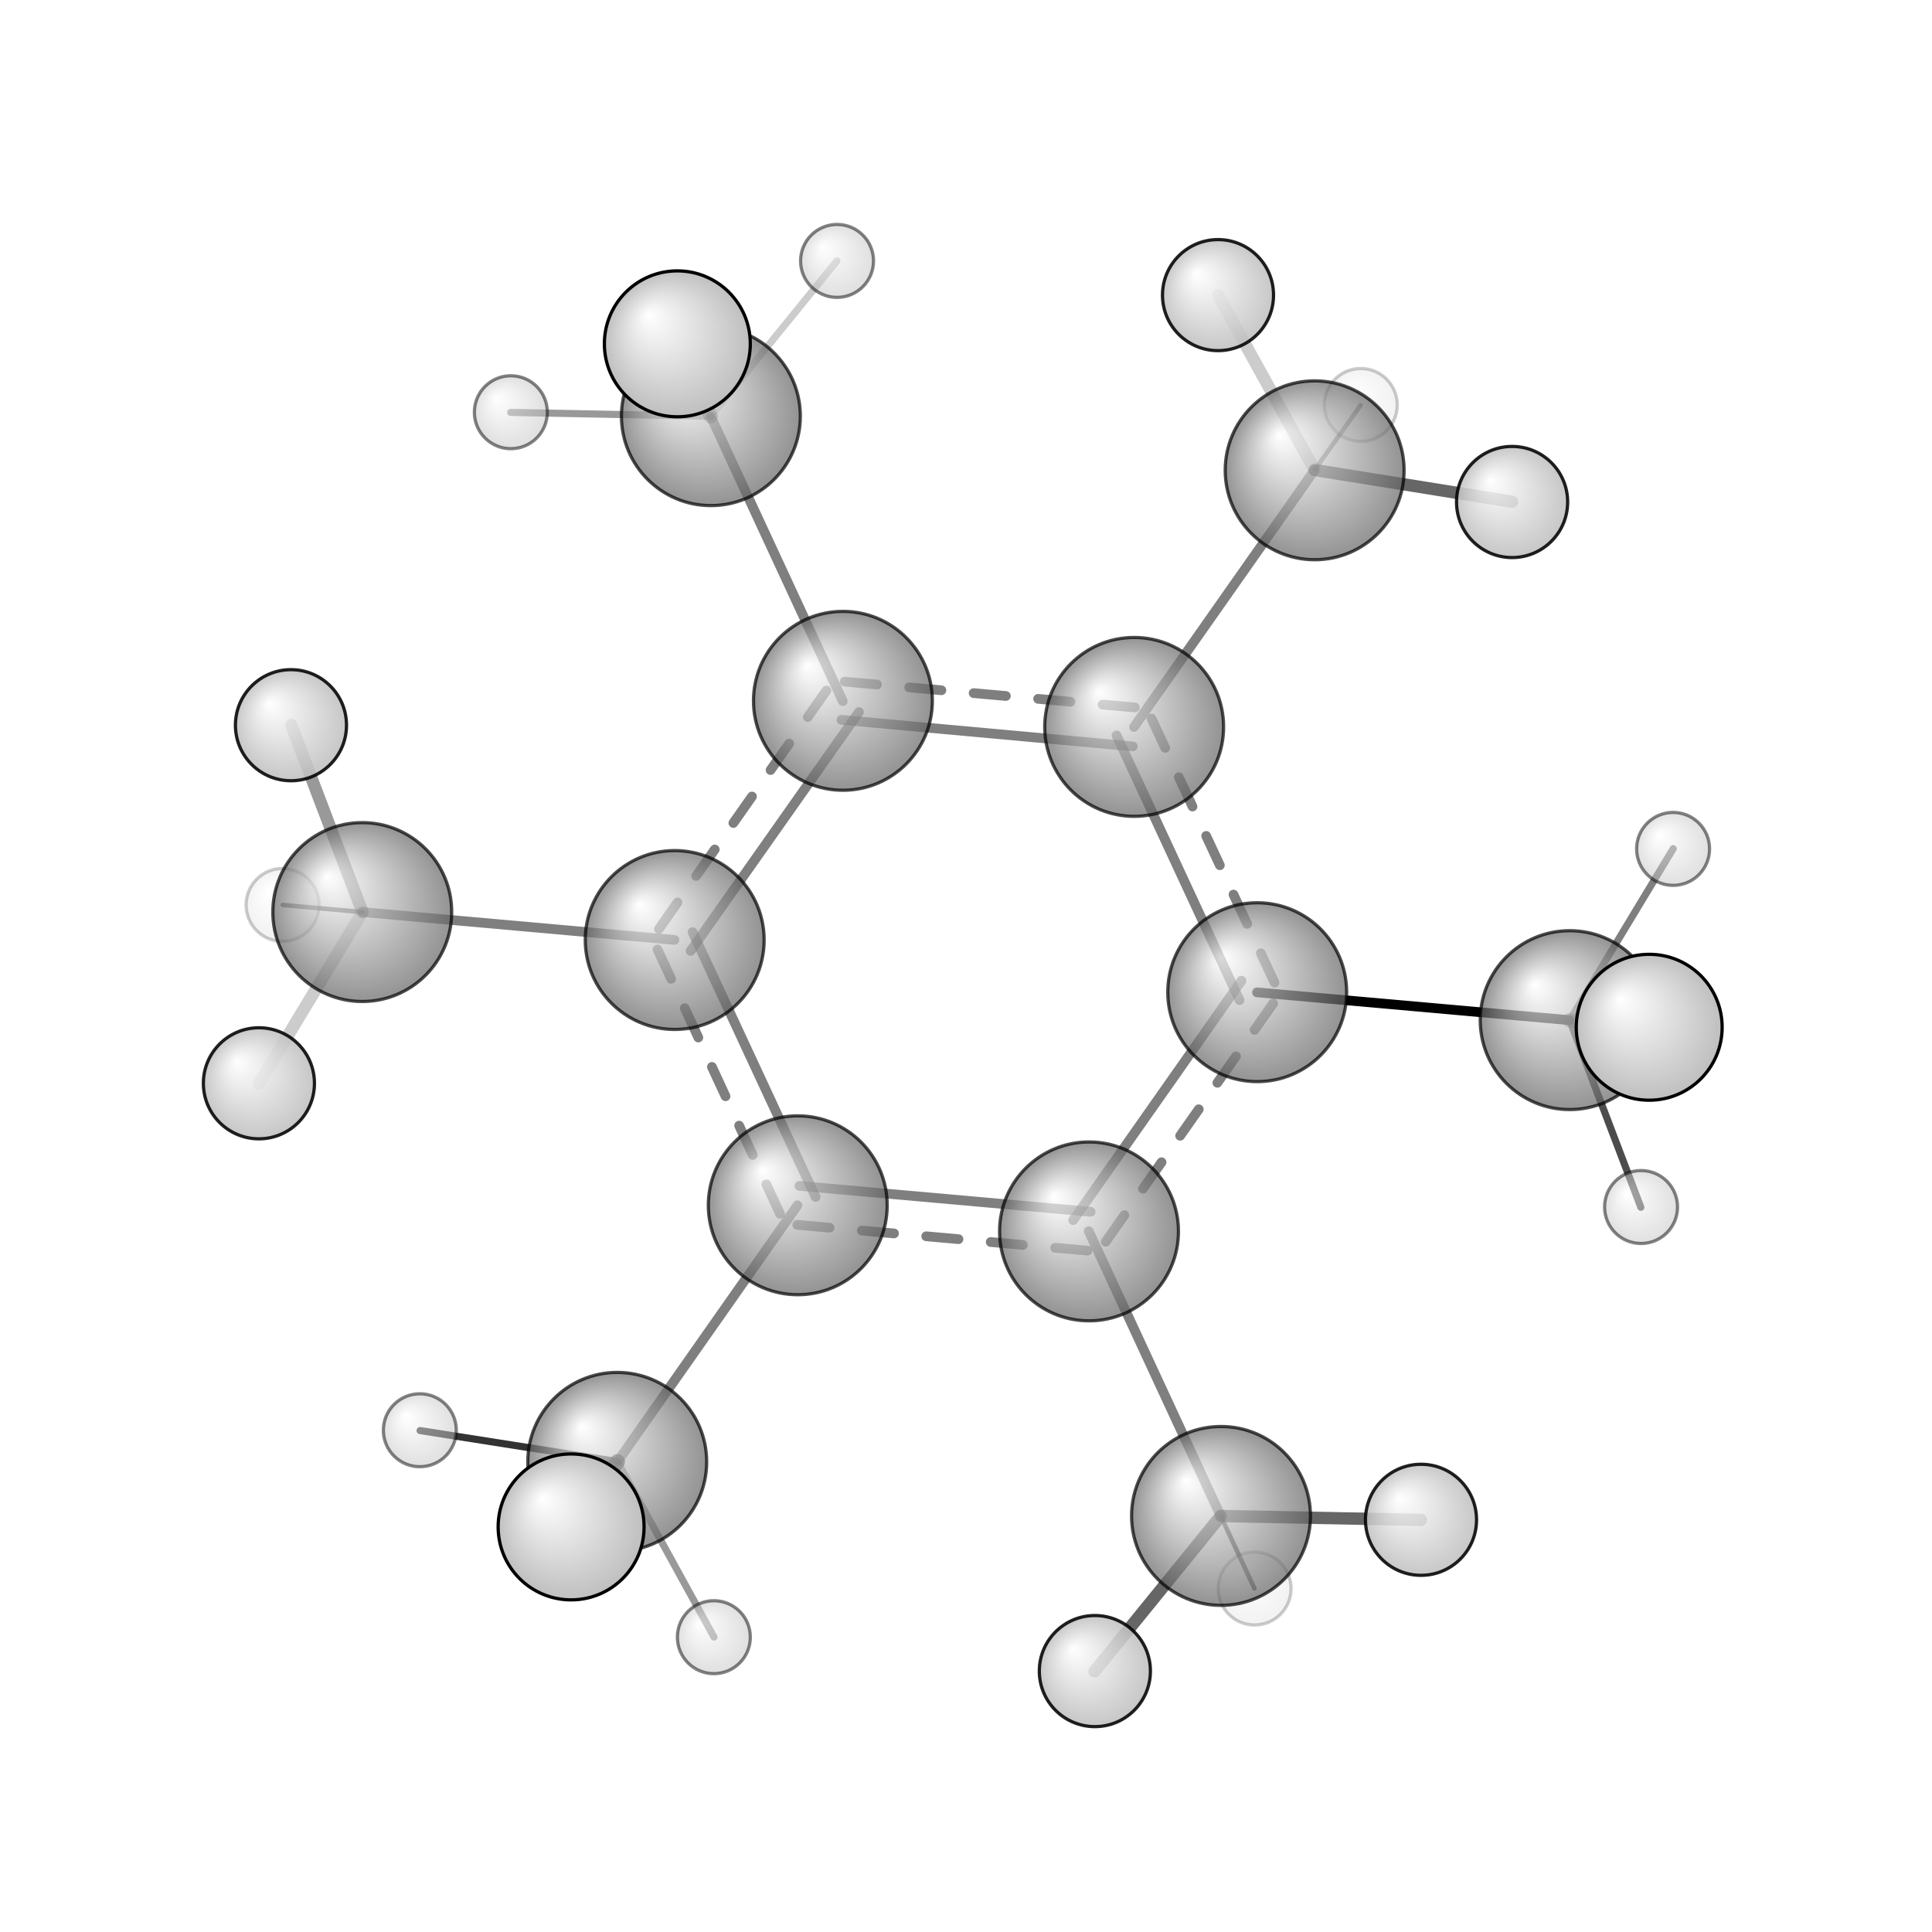 <?xml version="1.0"?>
<svg version="1.1" id="topsvg"
xmlns="http://www.w3.org/2000/svg" xmlns:xlink="http://www.w3.org/1999/xlink"
xmlns:cml="http://www.xml-cml.org/schema" x="0" y="0" width="1024px" height="1024px" viewBox="0 0 100 100">
<title>6908 - Open Babel Depiction</title>
<rect x="0" y="0" width="100" height="100" fill="white"/>
<defs>
<radialGradient id='radialffffff666666' cx='50%' cy='50%' r='50%' fx='30%' fy='30%'>
  <stop offset=' 0%' stop-color="rgb(255,255,255)"  stop-opacity='1.0'/>
  <stop offset='100%' stop-color="rgb(102,102,102)"  stop-opacity ='1.0'/>
</radialGradient>
<radialGradient id='radialffffffbfbfbf' cx='50%' cy='50%' r='50%' fx='30%' fy='30%'>
  <stop offset=' 0%' stop-color="rgb(255,255,255)"  stop-opacity='1.0'/>
  <stop offset='100%' stop-color="rgb(191,191,191)"  stop-opacity ='1.0'/>
</radialGradient>
</defs>
<g transform="translate(0,0)">
<svg width="100" height="100" x="0" y="0" viewBox="0 0 298.481 297.859"
font-family="sans-serif" stroke="rgb(0,0,0)" stroke-width="2"  stroke-linecap="round">
<line x1="194.2" y1="153.0" x2="242.5" y2="157.3" opacity="1.0" stroke="rgb(0,0,0)"  stroke-width="1.5"/>
<line x1="175.2" y1="112.0" x2="203.1" y2="72.3" opacity="0.5" stroke="rgb(0,0,0)"  stroke-width="1.5"/>
<line x1="168.2" y1="189.9" x2="188.6" y2="233.9" opacity="0.5" stroke="rgb(0,0,0)"  stroke-width="1.5"/>
<line x1="130.2" y1="108.0" x2="109.8" y2="64.0" opacity="0.5" stroke="rgb(0,0,0)"  stroke-width="1.5"/>
<line x1="123.2" y1="185.9" x2="95.4" y2="225.5" opacity="0.5" stroke="rgb(0,0,0)"  stroke-width="1.5"/>
<line x1="104.2" y1="144.9" x2="56.0" y2="140.6" opacity="0.5" stroke="rgb(0,0,0)"  stroke-width="1.5"/>
<line x1="242.5" y1="157.3" x2="258.5" y2="130.8" opacity="0.5" stroke="rgb(0,0,0)"  stroke-width="1.1"/>
<line x1="242.5" y1="157.3" x2="254.8" y2="158.4" opacity="0.4" stroke="rgb(0,0,0)"  stroke-width="2.2"/>
<line x1="242.5" y1="157.3" x2="253.5" y2="186.2" opacity="0.7" stroke="rgb(0,0,0)"  stroke-width="1.1"/>
<line x1="203.1" y1="72.3" x2="210.2" y2="62.3" opacity="0.4" stroke="rgb(0,0,0)"  stroke-width="0.7"/>
<line x1="203.1" y1="72.3" x2="188.2" y2="45.3" opacity="0.2" stroke="rgb(0,0,0)"  stroke-width="1.9"/>
<line x1="203.1" y1="72.3" x2="233.6" y2="77.2" opacity="0.6" stroke="rgb(0,0,0)"  stroke-width="1.9"/>
<line x1="188.6" y1="233.9" x2="219.5" y2="234.5" opacity="0.6" stroke="rgb(0,0,0)"  stroke-width="1.9"/>
<line x1="188.6" y1="233.9" x2="169.1" y2="257.9" opacity="0.6" stroke="rgb(0,0,0)"  stroke-width="1.9"/>
<line x1="188.6" y1="233.9" x2="193.8" y2="245.1" opacity="0.6" stroke="rgb(0,0,0)"  stroke-width="0.7"/>
<line x1="109.8" y1="64.0" x2="129.3" y2="40.0" opacity="0.2" stroke="rgb(0,0,0)"  stroke-width="1.1"/>
<line x1="109.8" y1="64.0" x2="78.9" y2="63.4" opacity="0.4" stroke="rgb(0,0,0)"  stroke-width="1.1"/>
<line x1="109.8" y1="64.0" x2="104.6" y2="52.8" opacity="0.4" stroke="rgb(0,0,0)"  stroke-width="2.2"/>
<line x1="95.4" y1="225.5" x2="88.2" y2="235.6" opacity="0.7" stroke="rgb(0,0,0)"  stroke-width="2.3"/>
<line x1="95.4" y1="225.5" x2="64.9" y2="220.7" opacity="0.8" stroke="rgb(0,0,0)"  stroke-width="1.1"/>
<line x1="95.4" y1="225.5" x2="110.3" y2="252.6" opacity="0.4" stroke="rgb(0,0,0)"  stroke-width="1.1"/>
<line x1="56.0" y1="140.6" x2="45.0" y2="111.7" opacity="0.4" stroke="rgb(0,0,0)"  stroke-width="1.9"/>
<line x1="56.0" y1="140.6" x2="43.7" y2="139.5" opacity="0.6" stroke="rgb(0,0,0)"  stroke-width="0.7"/>
<line x1="56.0" y1="140.6" x2="40.0" y2="167.1" opacity="0.2" stroke="rgb(0,0,0)"  stroke-width="1.9"/>
<line x1="191.8" y1="151.2" x2="165.8" y2="188.2" opacity="0.5" stroke="rgb(0,0,0)"  stroke-width="1.5"/>
<line x1="196.7" y1="154.7" x2="170.7" y2="191.7" opacity="0.5" stroke="rgb(0,0,0)"  stroke-width="1.5" stroke-dasharray="5.0,5.0"/>
<line x1="168.5" y1="186.9" x2="123.5" y2="182.9" opacity="0.5" stroke="rgb(0,0,0)"  stroke-width="1.5"/>
<line x1="168.0" y1="192.9" x2="123.0" y2="188.9" opacity="0.5" stroke="rgb(0,0,0)"  stroke-width="1.5" stroke-dasharray="5.0,5.0"/>
<line x1="126.0" y1="184.6" x2="107.0" y2="143.7" opacity="0.5" stroke="rgb(0,0,0)"  stroke-width="1.5"/>
<line x1="120.5" y1="187.2" x2="101.5" y2="146.2" opacity="0.5" stroke="rgb(0,0,0)"  stroke-width="1.5" stroke-dasharray="5.0,5.0"/>
<line x1="106.7" y1="146.6" x2="132.7" y2="109.7" opacity="0.5" stroke="rgb(0,0,0)"  stroke-width="1.5"/>
<line x1="101.8" y1="143.2" x2="127.8" y2="106.2" opacity="0.5" stroke="rgb(0,0,0)"  stroke-width="1.5" stroke-dasharray="5.0,5.0"/>
<line x1="130.0" y1="110.9" x2="175.0" y2="115.0" opacity="0.5" stroke="rgb(0,0,0)"  stroke-width="1.5"/>
<line x1="130.5" y1="105.0" x2="175.5" y2="109.0" opacity="0.5" stroke="rgb(0,0,0)"  stroke-width="1.5" stroke-dasharray="5.0,5.0"/>
<line x1="172.5" y1="113.3" x2="191.5" y2="154.2" opacity="0.5" stroke="rgb(0,0,0)"  stroke-width="1.5"/>
<line x1="177.9" y1="110.7" x2="197.0" y2="151.7" opacity="0.5" stroke="rgb(0,0,0)"  stroke-width="1.5" stroke-dasharray="5.0,5.0"/>
<circle cx="210.232" cy="62.254" r="5.636" opacity="0.2" style="stroke:black;stroke-width:0.5;fill:url(#radialffffffbfbfbf)"/>
<circle cx="193.83" cy="245.105" r="5.636" opacity="0.2" style="stroke:black;stroke-width:0.5;fill:url(#radialffffffbfbfbf)"/>
<circle cx="43.657" cy="139.495" r="5.636" opacity="0.2" style="stroke:black;stroke-width:0.5;fill:url(#radialffffffbfbfbf)"/>
<circle cx="64.862" cy="220.651" r="5.636" opacity="0.488" style="stroke:black;stroke-width:0.5;fill:url(#radialffffffbfbfbf)"/>
<circle cx="253.532" cy="186.164" r="5.636" opacity="0.488" style="stroke:black;stroke-width:0.5;fill:url(#radialffffffbfbfbf)"/>
<circle cx="258.481" cy="130.837" r="5.636" opacity="0.488" style="stroke:black;stroke-width:0.5;fill:url(#radialffffffbfbfbf)"/>
<circle cx="129.318" cy="40" r="5.636" opacity="0.489" style="stroke:black;stroke-width:0.5;fill:url(#radialffffffbfbfbf)"/>
<circle cx="78.922" cy="63.375" r="5.636" opacity="0.489" style="stroke:black;stroke-width:0.5;fill:url(#radialffffffbfbfbf)"/>
<circle cx="110.287" cy="252.622" r="5.636" opacity="0.489" style="stroke:black;stroke-width:0.5;fill:url(#radialffffffbfbfbf)"/>
<circle cx="130.225" cy="107.961" r="13.818" opacity="0.707" style="stroke:black;stroke-width:0.5;fill:url(#radialffffff666666)"/>
<circle cx="104.237" cy="144.914" r="13.818" opacity="0.707" style="stroke:black;stroke-width:0.5;fill:url(#radialffffff666666)"/>
<circle cx="168.246" cy="189.931" r="13.818" opacity="0.707" style="stroke:black;stroke-width:0.5;fill:url(#radialffffff666666)"/>
<circle cx="123.249" cy="185.898" r="13.818" opacity="0.707" style="stroke:black;stroke-width:0.5;fill:url(#radialffffff666666)"/>
<circle cx="194.232" cy="152.975" r="13.818" opacity="0.707" style="stroke:black;stroke-width:0.5;fill:url(#radialffffff666666)"/>
<circle cx="175.22" cy="111.99" r="13.818" opacity="0.707" style="stroke:black;stroke-width:0.5;fill:url(#radialffffff666666)"/>
<circle cx="188.638" cy="233.889" r="13.818" opacity="0.707" style="stroke:black;stroke-width:0.5;fill:url(#radialffffff666666)"/>
<circle cx="55.968" cy="140.596" r="13.818" opacity="0.707" style="stroke:black;stroke-width:0.5;fill:url(#radialffffff666666)"/>
<circle cx="203.106" cy="72.347" r="13.818" opacity="0.707" style="stroke:black;stroke-width:0.5;fill:url(#radialffffff666666)"/>
<circle cx="242.504" cy="157.292" r="13.818" opacity="0.707" style="stroke:black;stroke-width:0.5;fill:url(#radialffffff666666)"/>
<circle cx="109.827" cy="63.984" r="13.818" opacity="0.707" style="stroke:black;stroke-width:0.5;fill:url(#radialffffff666666)"/>
<circle cx="95.359" cy="225.535" r="13.819" opacity="0.707" style="stroke:black;stroke-width:0.5;fill:url(#radialffffff666666)"/>
<circle cx="188.175" cy="45.283" r="8.579" opacity="0.872" style="stroke:black;stroke-width:0.5;fill:url(#radialffffffbfbfbf)"/>
<circle cx="219.537" cy="234.488" r="8.58" opacity="0.872" style="stroke:black;stroke-width:0.5;fill:url(#radialffffffbfbfbf)"/>
<circle cx="44.952" cy="111.728" r="8.582" opacity="0.873" style="stroke:black;stroke-width:0.5;fill:url(#radialffffffbfbfbf)"/>
<circle cx="40" cy="167.051" r="8.582" opacity="0.873" style="stroke:black;stroke-width:0.5;fill:url(#radialffffffbfbfbf)"/>
<circle cx="169.15" cy="257.859" r="8.583" opacity="0.873" style="stroke:black;stroke-width:0.5;fill:url(#radialffffffbfbfbf)"/>
<circle cx="233.607" cy="77.244" r="8.585" opacity="0.873" style="stroke:black;stroke-width:0.5;fill:url(#radialffffffbfbfbf)"/>
<circle cx="254.789" cy="158.394" r="11.271" opacity="1" style="stroke:black;stroke-width:0.5;fill:url(#radialffffffbfbfbf)"/>
<circle cx="104.645" cy="52.81" r="11.273" opacity="1" style="stroke:black;stroke-width:0.5;fill:url(#radialffffffbfbfbf)"/>
<circle cx="88.233" cy="235.586" r="11.273" opacity="1" style="stroke:black;stroke-width:0.5;fill:url(#radialffffffbfbfbf)"/>
</svg>
</g>
</svg>
